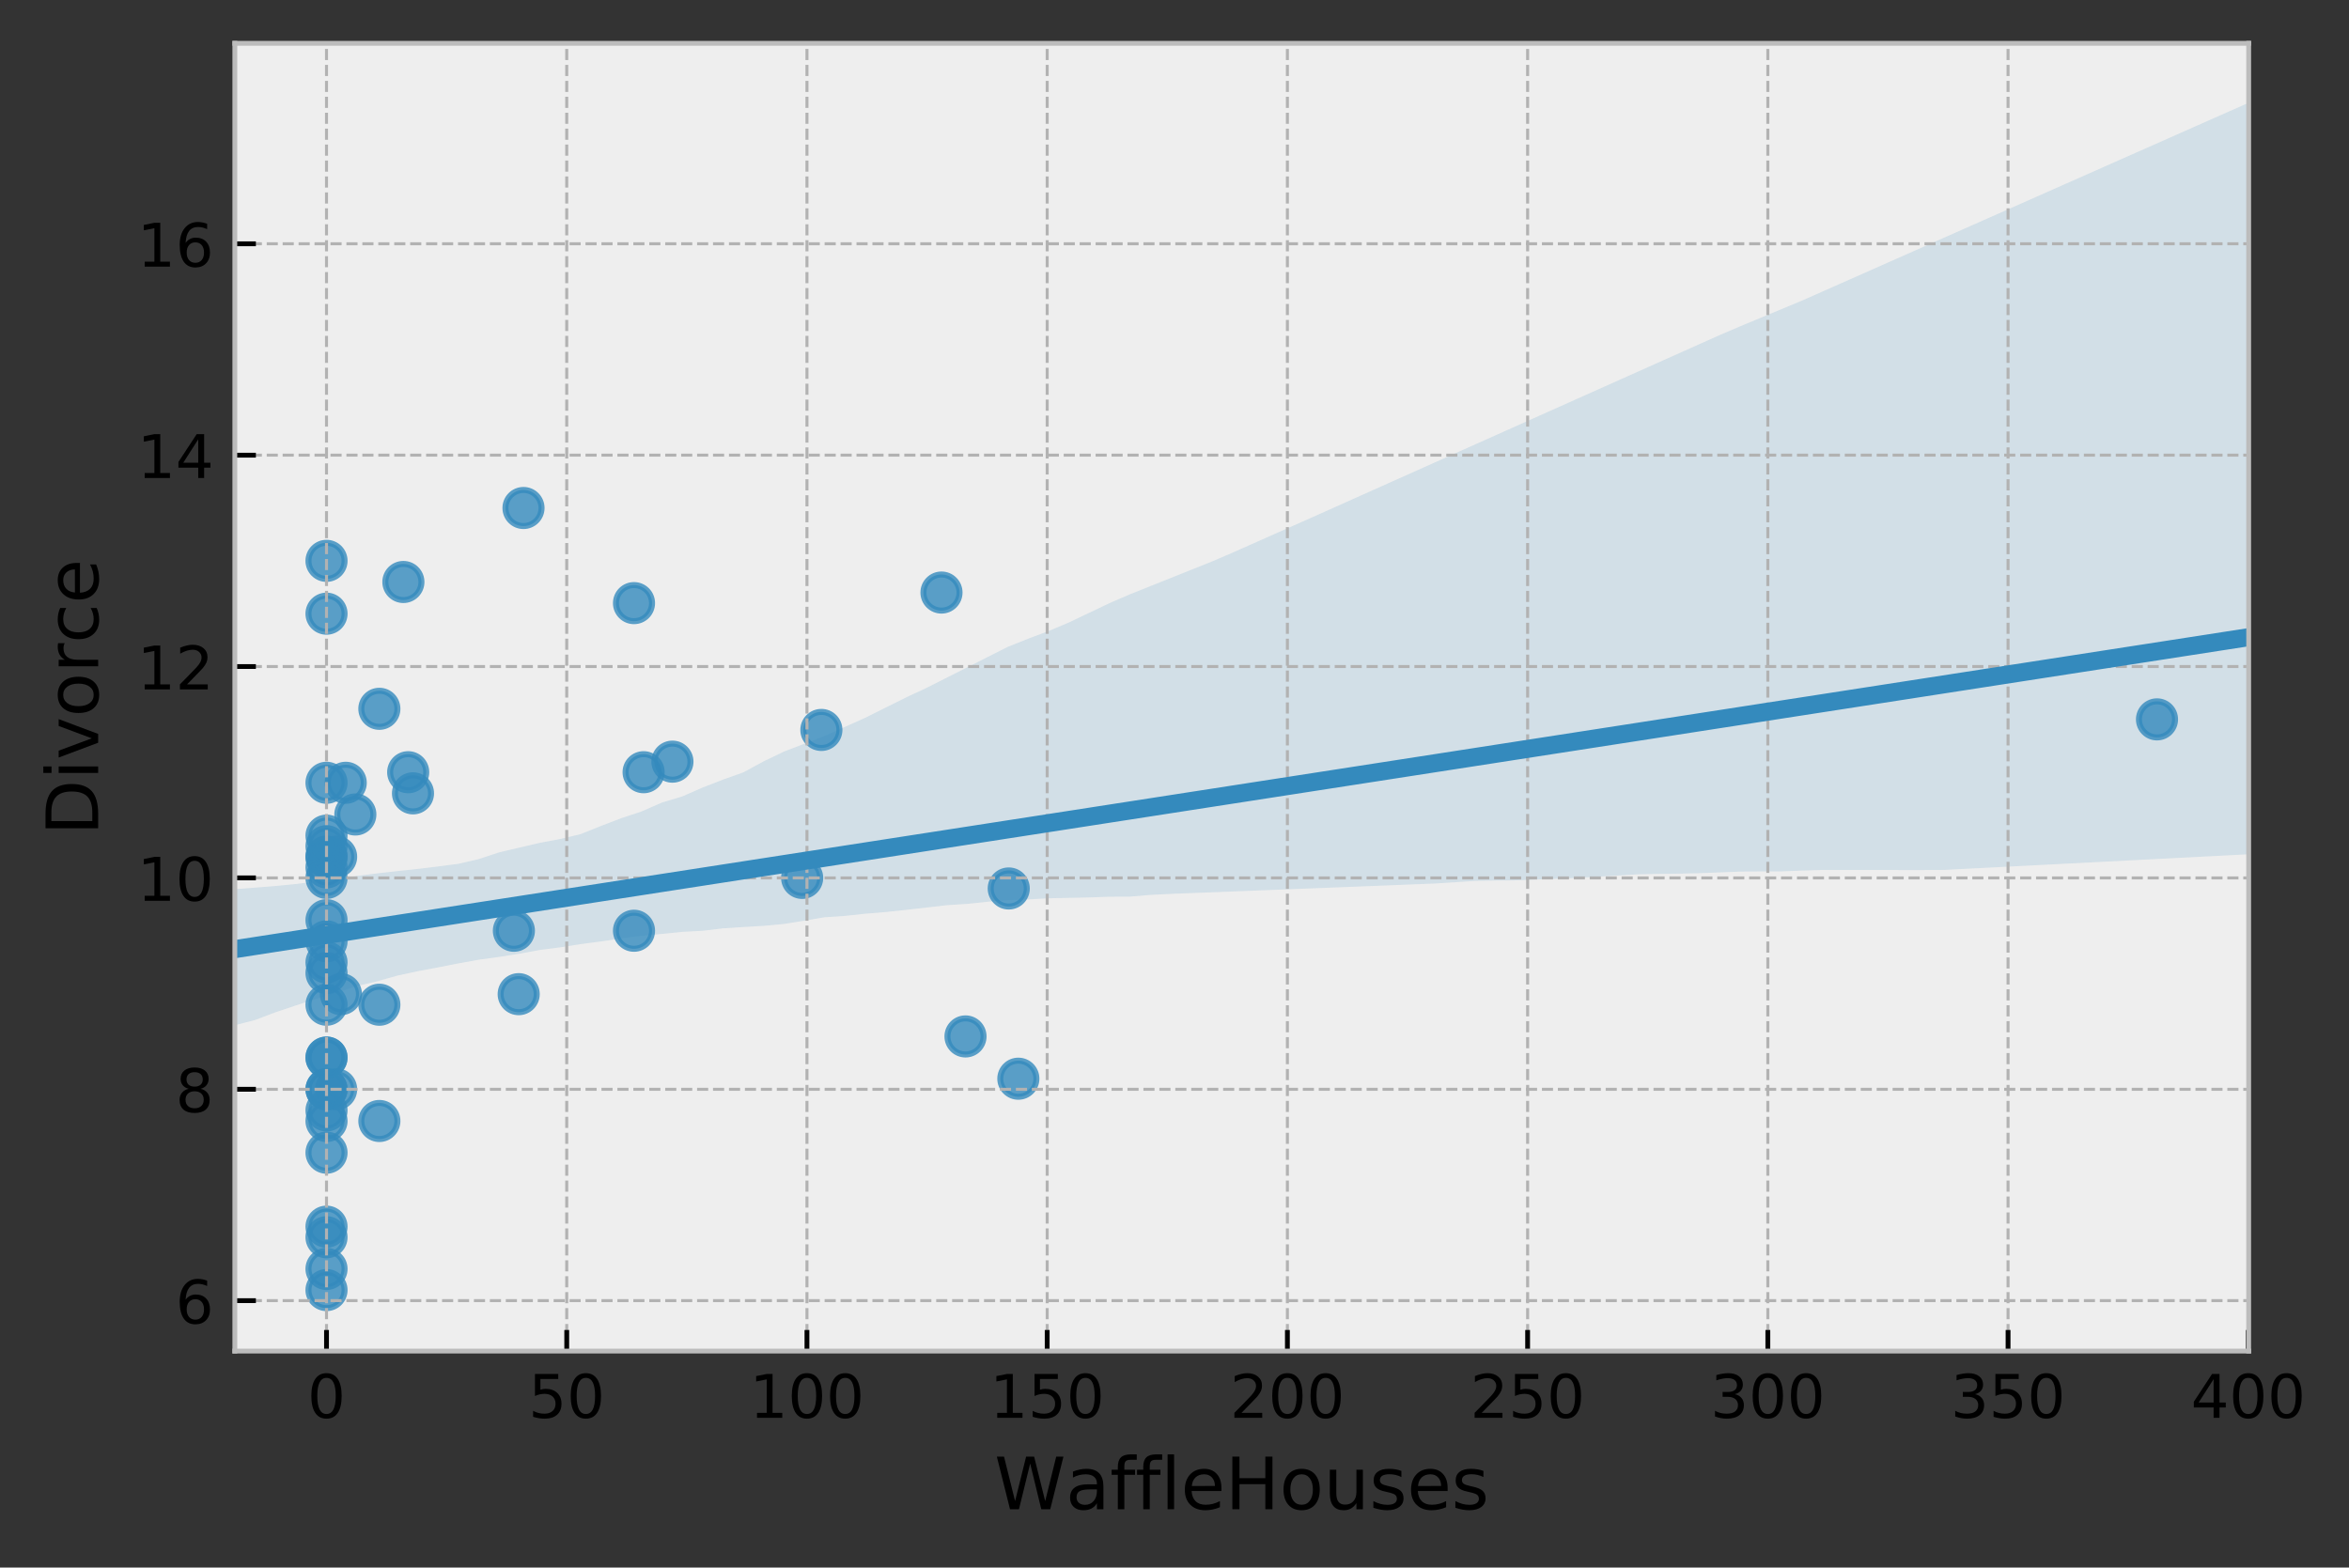 <?xml version="1.0" encoding="utf-8" standalone="no"?>
<!DOCTYPE svg PUBLIC "-//W3C//DTD SVG 1.1//EN"
  "http://www.w3.org/Graphics/SVG/1.1/DTD/svg11.dtd">
<!-- Created with matplotlib (https://matplotlib.org/) -->
<svg height="260.632pt" version="1.1" viewBox="0 0 390.515 260.632" width="390.515pt" xmlns="http://www.w3.org/2000/svg" xmlns:xlink="http://www.w3.org/1999/xlink">
 <rect x="0" y="0" width="390.515" height="260.632" fill="#333333" stroke="none"/>
 <defs>
  <style type="text/css">
*{stroke-linecap:butt;stroke-linejoin:round;}
  </style>
 </defs>
 <g id="figure_1">
  <g id="patch_1">
   <path d="M 0 260.632 
L 390.515 260.632 
L 390.515 0 
L 0 0 
z
" style="fill:none;"/>
  </g>
  <g id="axes_1">
   <g id="patch_2">
    <path d="M 39.039 224.64 
L 373.839 224.64 
L 373.839 7.2 
L 39.039 7.2 
z
" style="fill:#eeeeee;"/>
   </g>
   <g id="PathCollection_1">
    <defs>
     <path d="M 0 3 
C 0.796 3 1.559 2.684 2.121 2.121 
C 2.684 1.559 3 0.796 3 0 
C 3 -0.796 2.684 -1.559 2.121 -2.121 
C 1.559 -2.684 0.796 -3 0 -3 
C -0.796 -3 -1.559 -2.684 -2.121 -2.121 
C -2.684 -1.559 -3 -0.796 -3 0 
C -3 0.796 -2.684 1.559 -2.121 2.121 
C -1.559 2.684 -0.796 3 0 3 
z
" id="m4bb432831f" style="stroke:#348abd;stroke-opacity:0.8;"/>
    </defs>
    <g clip-path="url(#p35c180b94e)">
     <use style="fill:#348abd;fill-opacity:0.8;stroke:#348abd;stroke-opacity:0.8;" x="156.519" xlink:href="#m4bb432831f" y="98.523"/>
     <use style="fill:#348abd;fill-opacity:0.8;stroke:#348abd;stroke-opacity:0.8;" x="54.282" xlink:href="#m4bb432831f" y="102.037"/>
     <use style="fill:#348abd;fill-opacity:0.8;stroke:#348abd;stroke-opacity:0.8;" x="68.659" xlink:href="#m4bb432831f" y="131.91"/>
     <use style="fill:#348abd;fill-opacity:0.8;stroke:#348abd;stroke-opacity:0.8;" x="87.03" xlink:href="#m4bb432831f" y="84.465"/>
     <use style="fill:#348abd;fill-opacity:0.8;stroke:#348abd;stroke-opacity:0.8;" x="54.282" xlink:href="#m4bb432831f" y="181.111"/>
     <use style="fill:#348abd;fill-opacity:0.8;stroke:#348abd;stroke-opacity:0.8;" x="63.068" xlink:href="#m4bb432831f" y="117.852"/>
     <use style="fill:#348abd;fill-opacity:0.8;stroke:#348abd;stroke-opacity:0.8;" x="54.282" xlink:href="#m4bb432831f" y="203.955"/>
     <use style="fill:#348abd;fill-opacity:0.8;stroke:#348abd;stroke-opacity:0.8;" x="56.679" xlink:href="#m4bb432831f" y="165.296"/>
     <use style="fill:#348abd;fill-opacity:0.8;stroke:#348abd;stroke-opacity:0.8;" x="54.282" xlink:href="#m4bb432831f" y="210.984"/>
     <use style="fill:#348abd;fill-opacity:0.8;stroke:#348abd;stroke-opacity:0.8;" x="160.512" xlink:href="#m4bb432831f" y="172.325"/>
     <use style="fill:#348abd;fill-opacity:0.8;stroke:#348abd;stroke-opacity:0.8;" x="358.595" xlink:href="#m4bb432831f" y="119.609"/>
     <use style="fill:#348abd;fill-opacity:0.8;stroke:#348abd;stroke-opacity:0.8;" x="54.282" xlink:href="#m4bb432831f" y="175.84"/>
     <use style="fill:#348abd;fill-opacity:0.8;stroke:#348abd;stroke-opacity:0.8;" x="54.282" xlink:href="#m4bb432831f" y="186.383"/>
     <use style="fill:#348abd;fill-opacity:0.8;stroke:#348abd;stroke-opacity:0.8;" x="55.88" xlink:href="#m4bb432831f" y="181.111"/>
     <use style="fill:#348abd;fill-opacity:0.8;stroke:#348abd;stroke-opacity:0.8;" x="67.861" xlink:href="#m4bb432831f" y="128.395"/>
     <use style="fill:#348abd;fill-opacity:0.8;stroke:#348abd;stroke-opacity:0.8;" x="54.282" xlink:href="#m4bb432831f" y="142.453"/>
     <use style="fill:#348abd;fill-opacity:0.8;stroke:#348abd;stroke-opacity:0.8;" x="59.075" xlink:href="#m4bb432831f" y="135.424"/>
     <use style="fill:#348abd;fill-opacity:0.8;stroke:#348abd;stroke-opacity:0.8;" x="105.401" xlink:href="#m4bb432831f" y="100.28"/>
     <use style="fill:#348abd;fill-opacity:0.8;stroke:#348abd;stroke-opacity:0.8;" x="106.998" xlink:href="#m4bb432831f" y="128.395"/>
     <use style="fill:#348abd;fill-opacity:0.8;stroke:#348abd;stroke-opacity:0.8;" x="54.282" xlink:href="#m4bb432831f" y="93.251"/>
     <use style="fill:#348abd;fill-opacity:0.8;stroke:#348abd;stroke-opacity:0.8;" x="63.068" xlink:href="#m4bb432831f" y="167.054"/>
     <use style="fill:#348abd;fill-opacity:0.8;stroke:#348abd;stroke-opacity:0.8;" x="54.282" xlink:href="#m4bb432831f" y="184.626"/>
     <use style="fill:#348abd;fill-opacity:0.8;stroke:#348abd;stroke-opacity:0.8;" x="54.282" xlink:href="#m4bb432831f" y="160.025"/>
     <use style="fill:#348abd;fill-opacity:0.8;stroke:#348abd;stroke-opacity:0.8;" x="54.282" xlink:href="#m4bb432831f" y="191.654"/>
     <use style="fill:#348abd;fill-opacity:0.8;stroke:#348abd;stroke-opacity:0.8;" x="111.79" xlink:href="#m4bb432831f" y="126.638"/>
     <use style="fill:#348abd;fill-opacity:0.8;stroke:#348abd;stroke-opacity:0.8;" x="85.433" xlink:href="#m4bb432831f" y="154.753"/>
     <use style="fill:#348abd;fill-opacity:0.8;stroke:#348abd;stroke-opacity:0.8;" x="54.282" xlink:href="#m4bb432831f" y="161.782"/>
     <use style="fill:#348abd;fill-opacity:0.8;stroke:#348abd;stroke-opacity:0.8;" x="54.282" xlink:href="#m4bb432831f" y="167.054"/>
     <use style="fill:#348abd;fill-opacity:0.8;stroke:#348abd;stroke-opacity:0.8;" x="54.282" xlink:href="#m4bb432831f" y="144.21"/>
     <use style="fill:#348abd;fill-opacity:0.8;stroke:#348abd;stroke-opacity:0.8;" x="54.282" xlink:href="#m4bb432831f" y="214.498"/>
     <use style="fill:#348abd;fill-opacity:0.8;stroke:#348abd;stroke-opacity:0.8;" x="55.88" xlink:href="#m4bb432831f" y="142.453"/>
     <use style="fill:#348abd;fill-opacity:0.8;stroke:#348abd;stroke-opacity:0.8;" x="54.282" xlink:href="#m4bb432831f" y="205.712"/>
     <use style="fill:#348abd;fill-opacity:0.8;stroke:#348abd;stroke-opacity:0.8;" x="167.701" xlink:href="#m4bb432831f" y="147.724"/>
     <use style="fill:#348abd;fill-opacity:0.8;stroke:#348abd;stroke-opacity:0.8;" x="54.282" xlink:href="#m4bb432831f" y="181.111"/>
     <use style="fill:#348abd;fill-opacity:0.8;stroke:#348abd;stroke-opacity:0.8;" x="105.401" xlink:href="#m4bb432831f" y="154.753"/>
     <use style="fill:#348abd;fill-opacity:0.8;stroke:#348abd;stroke-opacity:0.8;" x="67.062" xlink:href="#m4bb432831f" y="96.766"/>
     <use style="fill:#348abd;fill-opacity:0.8;stroke:#348abd;stroke-opacity:0.8;" x="54.282" xlink:href="#m4bb432831f" y="138.938"/>
     <use style="fill:#348abd;fill-opacity:0.8;stroke:#348abd;stroke-opacity:0.8;" x="63.068" xlink:href="#m4bb432831f" y="186.383"/>
     <use style="fill:#348abd;fill-opacity:0.8;stroke:#348abd;stroke-opacity:0.8;" x="54.282" xlink:href="#m4bb432831f" y="156.51"/>
     <use style="fill:#348abd;fill-opacity:0.8;stroke:#348abd;stroke-opacity:0.8;" x="169.298" xlink:href="#m4bb432831f" y="179.354"/>
     <use style="fill:#348abd;fill-opacity:0.8;stroke:#348abd;stroke-opacity:0.8;" x="54.282" xlink:href="#m4bb432831f" y="130.152"/>
     <use style="fill:#348abd;fill-opacity:0.8;stroke:#348abd;stroke-opacity:0.8;" x="136.551" xlink:href="#m4bb432831f" y="121.366"/>
     <use style="fill:#348abd;fill-opacity:0.8;stroke:#348abd;stroke-opacity:0.8;" x="133.356" xlink:href="#m4bb432831f" y="145.967"/>
     <use style="fill:#348abd;fill-opacity:0.8;stroke:#348abd;stroke-opacity:0.8;" x="54.282" xlink:href="#m4bb432831f" y="142.453"/>
     <use style="fill:#348abd;fill-opacity:0.8;stroke:#348abd;stroke-opacity:0.8;" x="54.282" xlink:href="#m4bb432831f" y="152.996"/>
     <use style="fill:#348abd;fill-opacity:0.8;stroke:#348abd;stroke-opacity:0.8;" x="86.231" xlink:href="#m4bb432831f" y="165.296"/>
     <use style="fill:#348abd;fill-opacity:0.8;stroke:#348abd;stroke-opacity:0.8;" x="54.282" xlink:href="#m4bb432831f" y="145.967"/>
     <use style="fill:#348abd;fill-opacity:0.8;stroke:#348abd;stroke-opacity:0.8;" x="57.477" xlink:href="#m4bb432831f" y="130.152"/>
     <use style="fill:#348abd;fill-opacity:0.8;stroke:#348abd;stroke-opacity:0.8;" x="54.282" xlink:href="#m4bb432831f" y="175.84"/>
     <use style="fill:#348abd;fill-opacity:0.8;stroke:#348abd;stroke-opacity:0.8;" x="54.282" xlink:href="#m4bb432831f" y="140.696"/>
    </g>
   </g>
   <g id="PolyCollection_1">
    <path clip-path="url(#p35c180b94e)" d="M 39.039 147.852 
L 39.039 170.461 
L 42.421 169.584 
L 45.802 168.303 
L 49.184 167.168 
L 52.566 166.065 
L 55.948 165.055 
L 59.33 163.942 
L 62.711 163.152 
L 66.093 162.201 
L 69.475 161.471 
L 72.857 160.836 
L 76.239 160.174 
L 79.621 159.561 
L 83.002 159.097 
L 86.384 158.562 
L 89.766 157.944 
L 93.148 157.507 
L 96.53 156.972 
L 99.911 156.526 
L 103.293 156.022 
L 106.675 155.591 
L 110.057 155.278 
L 113.439 154.933 
L 116.821 154.757 
L 120.202 154.349 
L 123.584 154.133 
L 126.966 153.934 
L 130.348 153.619 
L 133.73 153.07 
L 137.111 152.504 
L 140.493 152.281 
L 143.875 151.918 
L 147.257 151.638 
L 150.639 151.279 
L 154.021 150.891 
L 157.402 150.501 
L 160.784 150.283 
L 164.166 149.932 
L 167.548 149.679 
L 170.93 149.543 
L 174.311 149.351 
L 177.693 149.285 
L 181.075 149.213 
L 184.457 149.091 
L 187.839 149.079 
L 191.221 148.792 
L 194.602 148.624 
L 197.984 148.491 
L 201.366 148.359 
L 204.748 148.227 
L 208.13 148.094 
L 211.511 147.962 
L 214.893 147.83 
L 218.275 147.698 
L 221.657 147.565 
L 225.039 147.433 
L 228.421 147.3 
L 231.802 147.165 
L 235.184 147.031 
L 238.566 146.896 
L 241.948 146.679 
L 245.33 146.459 
L 248.711 146.401 
L 252.093 146.368 
L 255.475 146.238 
L 258.857 146.104 
L 262.239 145.959 
L 265.621 145.762 
L 269.002 145.564 
L 272.384 145.366 
L 275.766 145.298 
L 279.148 145.26 
L 282.53 145.179 
L 285.911 145.049 
L 289.293 144.919 
L 292.675 144.886 
L 296.057 144.886 
L 299.439 144.754 
L 302.821 144.647 
L 306.202 144.65 
L 309.584 144.651 
L 312.966 144.651 
L 316.348 144.652 
L 319.73 144.653 
L 323.111 144.641 
L 326.493 144.468 
L 329.875 144.295 
L 333.257 144.122 
L 336.639 143.949 
L 340.021 143.775 
L 343.402 143.601 
L 346.784 143.427 
L 350.166 143.253 
L 353.548 143.079 
L 356.93 142.905 
L 360.311 142.732 
L 363.693 142.558 
L 367.075 142.384 
L 370.457 142.21 
L 373.839 142.036 
L 373.839 17.084 
L 373.839 17.084 
L 370.457 18.582 
L 367.075 20.08 
L 363.693 21.579 
L 360.311 23.077 
L 356.93 24.575 
L 353.548 26.073 
L 350.166 27.572 
L 346.784 29.07 
L 343.402 30.568 
L 340.021 32.067 
L 336.639 33.565 
L 333.257 35.063 
L 329.875 36.562 
L 326.493 38.06 
L 323.111 39.558 
L 319.73 41.056 
L 316.348 42.555 
L 312.966 44.053 
L 309.584 45.551 
L 306.202 47.05 
L 302.821 48.548 
L 299.439 50.043 
L 296.057 51.449 
L 292.675 52.854 
L 289.293 54.26 
L 285.911 55.706 
L 282.53 57.219 
L 279.148 58.731 
L 275.766 60.243 
L 272.384 61.756 
L 269.002 63.268 
L 265.621 64.78 
L 262.239 66.292 
L 258.857 67.805 
L 255.475 69.317 
L 252.093 70.829 
L 248.711 72.342 
L 245.33 73.854 
L 241.948 75.366 
L 238.566 76.879 
L 235.184 78.391 
L 231.802 79.903 
L 228.421 81.415 
L 225.039 82.928 
L 221.657 84.445 
L 218.275 85.958 
L 214.893 87.459 
L 211.511 88.96 
L 208.13 90.461 
L 204.748 91.962 
L 201.366 93.413 
L 197.984 94.764 
L 194.602 96.116 
L 191.221 97.467 
L 187.839 98.819 
L 184.457 100.282 
L 181.075 101.892 
L 177.693 103.501 
L 174.311 104.931 
L 170.93 106.195 
L 167.548 107.552 
L 164.166 109.256 
L 160.784 110.965 
L 157.402 112.675 
L 154.021 114.384 
L 150.639 115.961 
L 147.257 117.638 
L 143.875 119.332 
L 140.493 120.847 
L 137.111 122.361 
L 133.73 123.661 
L 130.348 124.958 
L 126.966 126.583 
L 123.584 128.421 
L 120.202 129.626 
L 116.821 130.938 
L 113.439 132.418 
L 110.057 133.433 
L 106.675 134.917 
L 103.293 136.039 
L 99.911 137.331 
L 96.53 138.69 
L 93.148 139.498 
L 89.766 140.133 
L 86.384 140.919 
L 83.002 141.714 
L 79.621 142.837 
L 76.239 143.618 
L 72.857 144.066 
L 69.475 144.476 
L 66.093 144.834 
L 62.711 145.214 
L 59.33 145.648 
L 55.948 146.148 
L 52.566 146.569 
L 49.184 146.988 
L 45.802 147.316 
L 42.421 147.585 
L 39.039 147.852 
z
" style="fill:#348abd;fill-opacity:0.15;"/>
   </g>
   <g id="matplotlib.axis_1">
    <g id="xtick_1">
     <g id="line2d_1">
      <path clip-path="url(#p35c180b94e)" d="M 54.282 224.64 
L 54.282 7.2 
" style="fill:none;stroke:#b2b2b2;stroke-dasharray:1.85,0.8;stroke-dashoffset:0;stroke-width:0.5;"/>
     </g>
     <g id="line2d_2">
      <defs>
       <path d="M 0 0 
L 0 -3.5 
" id="m0d3fde1b3a" style="stroke:#000000;stroke-width:0.8;"/>
      </defs>
      <g>
       <use style="stroke:#000000;stroke-width:0.8;" x="54.282" xlink:href="#m0d3fde1b3a" y="224.64"/>
      </g>
     </g>
     <g id="text_1">
      <!-- 0 -->
      <defs>
       <path d="M 31.781 66.406 
Q 24.172 66.406 20.328 58.906 
Q 16.5 51.422 16.5 36.375 
Q 16.5 21.391 20.328 13.891 
Q 24.172 6.391 31.781 6.391 
Q 39.453 6.391 43.281 13.891 
Q 47.125 21.391 47.125 36.375 
Q 47.125 51.422 43.281 58.906 
Q 39.453 66.406 31.781 66.406 
z
M 31.781 74.219 
Q 44.047 74.219 50.516 64.516 
Q 56.984 54.828 56.984 36.375 
Q 56.984 17.969 50.516 8.266 
Q 44.047 -1.422 31.781 -1.422 
Q 19.531 -1.422 13.062 8.266 
Q 6.594 17.969 6.594 36.375 
Q 6.594 54.828 13.062 64.516 
Q 19.531 74.219 31.781 74.219 
z
" id="DejaVuSans-48"/>
      </defs>
      <g transform="translate(51.101 235.738)scale(0.1 -0.1)">
       <use xlink:href="#DejaVuSans-48"/>
      </g>
     </g>
    </g>
    <g id="xtick_2">
     <g id="line2d_3">
      <path clip-path="url(#p35c180b94e)" d="M 94.218 224.64 
L 94.218 7.2 
" style="fill:none;stroke:#b2b2b2;stroke-dasharray:1.85,0.8;stroke-dashoffset:0;stroke-width:0.5;"/>
     </g>
     <g id="line2d_4">
      <g>
       <use style="stroke:#000000;stroke-width:0.8;" x="94.218" xlink:href="#m0d3fde1b3a" y="224.64"/>
      </g>
     </g>
     <g id="text_2">
      <!-- 50 -->
      <defs>
       <path d="M 10.797 72.906 
L 49.516 72.906 
L 49.516 64.594 
L 19.828 64.594 
L 19.828 46.734 
Q 21.969 47.469 24.109 47.828 
Q 26.266 48.188 28.422 48.188 
Q 40.625 48.188 47.75 41.5 
Q 54.891 34.812 54.891 23.391 
Q 54.891 11.625 47.562 5.094 
Q 40.234 -1.422 26.906 -1.422 
Q 22.312 -1.422 17.547 -0.641 
Q 12.797 0.141 7.719 1.703 
L 7.719 11.625 
Q 12.109 9.234 16.797 8.062 
Q 21.484 6.891 26.703 6.891 
Q 35.156 6.891 40.078 11.328 
Q 45.016 15.766 45.016 23.391 
Q 45.016 31 40.078 35.438 
Q 35.156 39.891 26.703 39.891 
Q 22.75 39.891 18.812 39.016 
Q 14.891 38.141 10.797 36.281 
z
" id="DejaVuSans-53"/>
      </defs>
      <g transform="translate(87.856 235.738)scale(0.1 -0.1)">
       <use xlink:href="#DejaVuSans-53"/>
       <use x="63.623" xlink:href="#DejaVuSans-48"/>
      </g>
     </g>
    </g>
    <g id="xtick_3">
     <g id="line2d_5">
      <path clip-path="url(#p35c180b94e)" d="M 134.154 224.64 
L 134.154 7.2 
" style="fill:none;stroke:#b2b2b2;stroke-dasharray:1.85,0.8;stroke-dashoffset:0;stroke-width:0.5;"/>
     </g>
     <g id="line2d_6">
      <g>
       <use style="stroke:#000000;stroke-width:0.8;" x="134.154" xlink:href="#m0d3fde1b3a" y="224.64"/>
      </g>
     </g>
     <g id="text_3">
      <!-- 100 -->
      <defs>
       <path d="M 12.406 8.297 
L 28.516 8.297 
L 28.516 63.922 
L 10.984 60.406 
L 10.984 69.391 
L 28.422 72.906 
L 38.281 72.906 
L 38.281 8.297 
L 54.391 8.297 
L 54.391 0 
L 12.406 0 
z
" id="DejaVuSans-49"/>
      </defs>
      <g transform="translate(124.611 235.738)scale(0.1 -0.1)">
       <use xlink:href="#DejaVuSans-49"/>
       <use x="63.623" xlink:href="#DejaVuSans-48"/>
       <use x="127.246" xlink:href="#DejaVuSans-48"/>
      </g>
     </g>
    </g>
    <g id="xtick_4">
     <g id="line2d_7">
      <path clip-path="url(#p35c180b94e)" d="M 174.091 224.64 
L 174.091 7.2 
" style="fill:none;stroke:#b2b2b2;stroke-dasharray:1.85,0.8;stroke-dashoffset:0;stroke-width:0.5;"/>
     </g>
     <g id="line2d_8">
      <g>
       <use style="stroke:#000000;stroke-width:0.8;" x="174.091" xlink:href="#m0d3fde1b3a" y="224.64"/>
      </g>
     </g>
     <g id="text_4">
      <!-- 150 -->
      <g transform="translate(164.547 235.738)scale(0.1 -0.1)">
       <use xlink:href="#DejaVuSans-49"/>
       <use x="63.623" xlink:href="#DejaVuSans-53"/>
       <use x="127.246" xlink:href="#DejaVuSans-48"/>
      </g>
     </g>
    </g>
    <g id="xtick_5">
     <g id="line2d_9">
      <path clip-path="url(#p35c180b94e)" d="M 214.027 224.64 
L 214.027 7.2 
" style="fill:none;stroke:#b2b2b2;stroke-dasharray:1.85,0.8;stroke-dashoffset:0;stroke-width:0.5;"/>
     </g>
     <g id="line2d_10">
      <g>
       <use style="stroke:#000000;stroke-width:0.8;" x="214.027" xlink:href="#m0d3fde1b3a" y="224.64"/>
      </g>
     </g>
     <g id="text_5">
      <!-- 200 -->
      <defs>
       <path d="M 19.188 8.297 
L 53.609 8.297 
L 53.609 0 
L 7.328 0 
L 7.328 8.297 
Q 12.938 14.109 22.625 23.891 
Q 32.328 33.688 34.812 36.531 
Q 39.547 41.844 41.422 45.531 
Q 43.312 49.219 43.312 52.781 
Q 43.312 58.594 39.234 62.25 
Q 35.156 65.922 28.609 65.922 
Q 23.969 65.922 18.812 64.312 
Q 13.672 62.703 7.812 59.422 
L 7.812 69.391 
Q 13.766 71.781 18.938 73 
Q 24.125 74.219 28.422 74.219 
Q 39.75 74.219 46.484 68.547 
Q 53.219 62.891 53.219 53.422 
Q 53.219 48.922 51.531 44.891 
Q 49.859 40.875 45.406 35.406 
Q 44.188 33.984 37.641 27.219 
Q 31.109 20.453 19.188 8.297 
z
" id="DejaVuSans-50"/>
      </defs>
      <g transform="translate(204.483 235.738)scale(0.1 -0.1)">
       <use xlink:href="#DejaVuSans-50"/>
       <use x="63.623" xlink:href="#DejaVuSans-48"/>
       <use x="127.246" xlink:href="#DejaVuSans-48"/>
      </g>
     </g>
    </g>
    <g id="xtick_6">
     <g id="line2d_11">
      <path clip-path="url(#p35c180b94e)" d="M 253.963 224.64 
L 253.963 7.2 
" style="fill:none;stroke:#b2b2b2;stroke-dasharray:1.85,0.8;stroke-dashoffset:0;stroke-width:0.5;"/>
     </g>
     <g id="line2d_12">
      <g>
       <use style="stroke:#000000;stroke-width:0.8;" x="253.963" xlink:href="#m0d3fde1b3a" y="224.64"/>
      </g>
     </g>
     <g id="text_6">
      <!-- 250 -->
      <g transform="translate(244.419 235.738)scale(0.1 -0.1)">
       <use xlink:href="#DejaVuSans-50"/>
       <use x="63.623" xlink:href="#DejaVuSans-53"/>
       <use x="127.246" xlink:href="#DejaVuSans-48"/>
      </g>
     </g>
    </g>
    <g id="xtick_7">
     <g id="line2d_13">
      <path clip-path="url(#p35c180b94e)" d="M 293.899 224.64 
L 293.899 7.2 
" style="fill:none;stroke:#b2b2b2;stroke-dasharray:1.85,0.8;stroke-dashoffset:0;stroke-width:0.5;"/>
     </g>
     <g id="line2d_14">
      <g>
       <use style="stroke:#000000;stroke-width:0.8;" x="293.899" xlink:href="#m0d3fde1b3a" y="224.64"/>
      </g>
     </g>
     <g id="text_7">
      <!-- 300 -->
      <defs>
       <path d="M 40.578 39.312 
Q 47.656 37.797 51.625 33 
Q 55.609 28.219 55.609 21.188 
Q 55.609 10.406 48.188 4.484 
Q 40.766 -1.422 27.094 -1.422 
Q 22.516 -1.422 17.656 -0.516 
Q 12.797 0.391 7.625 2.203 
L 7.625 11.719 
Q 11.719 9.328 16.594 8.109 
Q 21.484 6.891 26.812 6.891 
Q 36.078 6.891 40.938 10.547 
Q 45.797 14.203 45.797 21.188 
Q 45.797 27.641 41.281 31.266 
Q 36.766 34.906 28.719 34.906 
L 20.219 34.906 
L 20.219 43.016 
L 29.109 43.016 
Q 36.375 43.016 40.234 45.922 
Q 44.094 48.828 44.094 54.297 
Q 44.094 59.906 40.109 62.906 
Q 36.141 65.922 28.719 65.922 
Q 24.656 65.922 20.016 65.031 
Q 15.375 64.156 9.812 62.312 
L 9.812 71.094 
Q 15.438 72.656 20.344 73.438 
Q 25.25 74.219 29.594 74.219 
Q 40.828 74.219 47.359 69.109 
Q 53.906 64.016 53.906 55.328 
Q 53.906 49.266 50.438 45.094 
Q 46.969 40.922 40.578 39.312 
z
" id="DejaVuSans-51"/>
      </defs>
      <g transform="translate(284.355 235.738)scale(0.1 -0.1)">
       <use xlink:href="#DejaVuSans-51"/>
       <use x="63.623" xlink:href="#DejaVuSans-48"/>
       <use x="127.246" xlink:href="#DejaVuSans-48"/>
      </g>
     </g>
    </g>
    <g id="xtick_8">
     <g id="line2d_15">
      <path clip-path="url(#p35c180b94e)" d="M 333.835 224.64 
L 333.835 7.2 
" style="fill:none;stroke:#b2b2b2;stroke-dasharray:1.85,0.8;stroke-dashoffset:0;stroke-width:0.5;"/>
     </g>
     <g id="line2d_16">
      <g>
       <use style="stroke:#000000;stroke-width:0.8;" x="333.835" xlink:href="#m0d3fde1b3a" y="224.64"/>
      </g>
     </g>
     <g id="text_8">
      <!-- 350 -->
      <g transform="translate(324.291 235.738)scale(0.1 -0.1)">
       <use xlink:href="#DejaVuSans-51"/>
       <use x="63.623" xlink:href="#DejaVuSans-53"/>
       <use x="127.246" xlink:href="#DejaVuSans-48"/>
      </g>
     </g>
    </g>
    <g id="xtick_9">
     <g id="line2d_17">
      <path clip-path="url(#p35c180b94e)" d="M 373.771 224.64 
L 373.771 7.2 
" style="fill:none;stroke:#b2b2b2;stroke-dasharray:1.85,0.8;stroke-dashoffset:0;stroke-width:0.5;"/>
     </g>
     <g id="line2d_18">
      <g>
       <use style="stroke:#000000;stroke-width:0.8;" x="373.771" xlink:href="#m0d3fde1b3a" y="224.64"/>
      </g>
     </g>
     <g id="text_9">
      <!-- 400 -->
      <defs>
       <path d="M 37.797 64.312 
L 12.891 25.391 
L 37.797 25.391 
z
M 35.203 72.906 
L 47.609 72.906 
L 47.609 25.391 
L 58.016 25.391 
L 58.016 17.188 
L 47.609 17.188 
L 47.609 0 
L 37.797 0 
L 37.797 17.188 
L 4.891 17.188 
L 4.891 26.703 
z
" id="DejaVuSans-52"/>
      </defs>
      <g transform="translate(364.227 235.738)scale(0.1 -0.1)">
       <use xlink:href="#DejaVuSans-52"/>
       <use x="63.623" xlink:href="#DejaVuSans-48"/>
       <use x="127.246" xlink:href="#DejaVuSans-48"/>
      </g>
     </g>
    </g>
    <g id="text_10">
     <!-- WaffleHouses -->
     <defs>
      <path d="M 3.328 72.906 
L 13.281 72.906 
L 28.609 11.281 
L 43.891 72.906 
L 54.984 72.906 
L 70.312 11.281 
L 85.594 72.906 
L 95.609 72.906 
L 77.297 0 
L 64.891 0 
L 49.516 63.281 
L 33.984 0 
L 21.578 0 
z
" id="DejaVuSans-87"/>
      <path d="M 34.281 27.484 
Q 23.391 27.484 19.188 25 
Q 14.984 22.516 14.984 16.5 
Q 14.984 11.719 18.141 8.906 
Q 21.297 6.109 26.703 6.109 
Q 34.188 6.109 38.703 11.406 
Q 43.219 16.703 43.219 25.484 
L 43.219 27.484 
z
M 52.203 31.203 
L 52.203 0 
L 43.219 0 
L 43.219 8.297 
Q 40.141 3.328 35.547 0.953 
Q 30.953 -1.422 24.312 -1.422 
Q 15.922 -1.422 10.953 3.297 
Q 6 8.016 6 15.922 
Q 6 25.141 12.172 29.828 
Q 18.359 34.516 30.609 34.516 
L 43.219 34.516 
L 43.219 35.406 
Q 43.219 41.609 39.141 45 
Q 35.062 48.391 27.688 48.391 
Q 23 48.391 18.547 47.266 
Q 14.109 46.141 10.016 43.891 
L 10.016 52.203 
Q 14.938 54.109 19.578 55.047 
Q 24.219 56 28.609 56 
Q 40.484 56 46.344 49.844 
Q 52.203 43.703 52.203 31.203 
z
" id="DejaVuSans-97"/>
      <path d="M 37.109 75.984 
L 37.109 68.5 
L 28.516 68.5 
Q 23.688 68.5 21.797 66.547 
Q 19.922 64.594 19.922 59.516 
L 19.922 54.688 
L 34.719 54.688 
L 34.719 47.703 
L 19.922 47.703 
L 19.922 0 
L 10.891 0 
L 10.891 47.703 
L 2.297 47.703 
L 2.297 54.688 
L 10.891 54.688 
L 10.891 58.5 
Q 10.891 67.625 15.141 71.797 
Q 19.391 75.984 28.609 75.984 
z
" id="DejaVuSans-102"/>
      <path d="M 9.422 75.984 
L 18.406 75.984 
L 18.406 0 
L 9.422 0 
z
" id="DejaVuSans-108"/>
      <path d="M 56.203 29.594 
L 56.203 25.203 
L 14.891 25.203 
Q 15.484 15.922 20.484 11.062 
Q 25.484 6.203 34.422 6.203 
Q 39.594 6.203 44.453 7.469 
Q 49.312 8.734 54.109 11.281 
L 54.109 2.781 
Q 49.266 0.734 44.188 -0.344 
Q 39.109 -1.422 33.891 -1.422 
Q 20.797 -1.422 13.156 6.188 
Q 5.516 13.812 5.516 26.812 
Q 5.516 40.234 12.766 48.109 
Q 20.016 56 32.328 56 
Q 43.359 56 49.781 48.891 
Q 56.203 41.797 56.203 29.594 
z
M 47.219 32.234 
Q 47.125 39.594 43.094 43.984 
Q 39.062 48.391 32.422 48.391 
Q 24.906 48.391 20.391 44.141 
Q 15.875 39.891 15.188 32.172 
z
" id="DejaVuSans-101"/>
      <path d="M 9.812 72.906 
L 19.672 72.906 
L 19.672 43.016 
L 55.516 43.016 
L 55.516 72.906 
L 65.375 72.906 
L 65.375 0 
L 55.516 0 
L 55.516 34.719 
L 19.672 34.719 
L 19.672 0 
L 9.812 0 
z
" id="DejaVuSans-72"/>
      <path d="M 30.609 48.391 
Q 23.391 48.391 19.188 42.75 
Q 14.984 37.109 14.984 27.297 
Q 14.984 17.484 19.156 11.844 
Q 23.344 6.203 30.609 6.203 
Q 37.797 6.203 41.984 11.859 
Q 46.188 17.531 46.188 27.297 
Q 46.188 37.016 41.984 42.703 
Q 37.797 48.391 30.609 48.391 
z
M 30.609 56 
Q 42.328 56 49.016 48.375 
Q 55.719 40.766 55.719 27.297 
Q 55.719 13.875 49.016 6.219 
Q 42.328 -1.422 30.609 -1.422 
Q 18.844 -1.422 12.172 6.219 
Q 5.516 13.875 5.516 27.297 
Q 5.516 40.766 12.172 48.375 
Q 18.844 56 30.609 56 
z
" id="DejaVuSans-111"/>
      <path d="M 8.5 21.578 
L 8.5 54.688 
L 17.484 54.688 
L 17.484 21.922 
Q 17.484 14.156 20.5 10.266 
Q 23.531 6.391 29.594 6.391 
Q 36.859 6.391 41.078 11.031 
Q 45.312 15.672 45.312 23.688 
L 45.312 54.688 
L 54.297 54.688 
L 54.297 0 
L 45.312 0 
L 45.312 8.406 
Q 42.047 3.422 37.719 1 
Q 33.406 -1.422 27.688 -1.422 
Q 18.266 -1.422 13.375 4.438 
Q 8.5 10.297 8.5 21.578 
z
M 31.109 56 
z
" id="DejaVuSans-117"/>
      <path d="M 44.281 53.078 
L 44.281 44.578 
Q 40.484 46.531 36.375 47.5 
Q 32.281 48.484 27.875 48.484 
Q 21.188 48.484 17.844 46.438 
Q 14.5 44.391 14.5 40.281 
Q 14.5 37.156 16.891 35.375 
Q 19.281 33.594 26.516 31.984 
L 29.594 31.297 
Q 39.156 29.25 43.188 25.516 
Q 47.219 21.781 47.219 15.094 
Q 47.219 7.469 41.188 3.016 
Q 35.156 -1.422 24.609 -1.422 
Q 20.219 -1.422 15.453 -0.562 
Q 10.688 0.297 5.422 2 
L 5.422 11.281 
Q 10.406 8.688 15.234 7.391 
Q 20.062 6.109 24.812 6.109 
Q 31.156 6.109 34.562 8.281 
Q 37.984 10.453 37.984 14.406 
Q 37.984 18.062 35.516 20.016 
Q 33.062 21.969 24.703 23.781 
L 21.578 24.516 
Q 13.234 26.266 9.516 29.906 
Q 5.812 33.547 5.812 39.891 
Q 5.812 47.609 11.281 51.797 
Q 16.75 56 26.812 56 
Q 31.781 56 36.172 55.266 
Q 40.578 54.547 44.281 53.078 
z
" id="DejaVuSans-115"/>
     </defs>
     <g transform="translate(165.323 250.936)scale(0.12 -0.12)">
      <use xlink:href="#DejaVuSans-87"/>
      <use x="98.783" xlink:href="#DejaVuSans-97"/>
      <use x="160.062" xlink:href="#DejaVuSans-102"/>
      <use x="195.268" xlink:href="#DejaVuSans-102"/>
      <use x="230.473" xlink:href="#DejaVuSans-108"/>
      <use x="258.256" xlink:href="#DejaVuSans-101"/>
      <use x="319.779" xlink:href="#DejaVuSans-72"/>
      <use x="394.975" xlink:href="#DejaVuSans-111"/>
      <use x="456.156" xlink:href="#DejaVuSans-117"/>
      <use x="519.535" xlink:href="#DejaVuSans-115"/>
      <use x="571.635" xlink:href="#DejaVuSans-101"/>
      <use x="633.158" xlink:href="#DejaVuSans-115"/>
     </g>
    </g>
   </g>
   <g id="matplotlib.axis_2">
    <g id="ytick_1">
     <g id="line2d_19">
      <path clip-path="url(#p35c180b94e)" d="M 39.039 216.255 
L 373.839 216.255 
" style="fill:none;stroke:#b2b2b2;stroke-dasharray:1.85,0.8;stroke-dashoffset:0;stroke-width:0.5;"/>
     </g>
     <g id="line2d_20">
      <defs>
       <path d="M 0 0 
L 3.5 0 
" id="mea5fa52bbd" style="stroke:#000000;stroke-width:0.8;"/>
      </defs>
      <g>
       <use style="stroke:#000000;stroke-width:0.8;" x="39.039" xlink:href="#mea5fa52bbd" y="216.255"/>
      </g>
     </g>
     <g id="text_11">
      <!-- 6 -->
      <defs>
       <path d="M 33.016 40.375 
Q 26.375 40.375 22.484 35.828 
Q 18.609 31.297 18.609 23.391 
Q 18.609 15.531 22.484 10.953 
Q 26.375 6.391 33.016 6.391 
Q 39.656 6.391 43.531 10.953 
Q 47.406 15.531 47.406 23.391 
Q 47.406 31.297 43.531 35.828 
Q 39.656 40.375 33.016 40.375 
z
M 52.594 71.297 
L 52.594 62.312 
Q 48.875 64.062 45.094 64.984 
Q 41.312 65.922 37.594 65.922 
Q 27.828 65.922 22.672 59.328 
Q 17.531 52.734 16.797 39.406 
Q 19.672 43.656 24.016 45.922 
Q 28.375 48.188 33.594 48.188 
Q 44.578 48.188 50.953 41.516 
Q 57.328 34.859 57.328 23.391 
Q 57.328 12.156 50.688 5.359 
Q 44.047 -1.422 33.016 -1.422 
Q 20.359 -1.422 13.672 8.266 
Q 6.984 17.969 6.984 36.375 
Q 6.984 53.656 15.188 63.938 
Q 23.391 74.219 37.203 74.219 
Q 40.922 74.219 44.703 73.484 
Q 48.484 72.75 52.594 71.297 
z
" id="DejaVuSans-54"/>
      </defs>
      <g transform="translate(29.176 220.054)scale(0.1 -0.1)">
       <use xlink:href="#DejaVuSans-54"/>
      </g>
     </g>
    </g>
    <g id="ytick_2">
     <g id="line2d_21">
      <path clip-path="url(#p35c180b94e)" d="M 39.039 181.111 
L 373.839 181.111 
" style="fill:none;stroke:#b2b2b2;stroke-dasharray:1.85,0.8;stroke-dashoffset:0;stroke-width:0.5;"/>
     </g>
     <g id="line2d_22">
      <g>
       <use style="stroke:#000000;stroke-width:0.8;" x="39.039" xlink:href="#mea5fa52bbd" y="181.111"/>
      </g>
     </g>
     <g id="text_12">
      <!-- 8 -->
      <defs>
       <path d="M 31.781 34.625 
Q 24.75 34.625 20.719 30.859 
Q 16.703 27.094 16.703 20.516 
Q 16.703 13.922 20.719 10.156 
Q 24.75 6.391 31.781 6.391 
Q 38.812 6.391 42.859 10.172 
Q 46.922 13.969 46.922 20.516 
Q 46.922 27.094 42.891 30.859 
Q 38.875 34.625 31.781 34.625 
z
M 21.922 38.812 
Q 15.578 40.375 12.031 44.719 
Q 8.5 49.078 8.5 55.328 
Q 8.5 64.062 14.719 69.141 
Q 20.953 74.219 31.781 74.219 
Q 42.672 74.219 48.875 69.141 
Q 55.078 64.062 55.078 55.328 
Q 55.078 49.078 51.531 44.719 
Q 48 40.375 41.703 38.812 
Q 48.828 37.156 52.797 32.312 
Q 56.781 27.484 56.781 20.516 
Q 56.781 9.906 50.312 4.234 
Q 43.844 -1.422 31.781 -1.422 
Q 19.734 -1.422 13.25 4.234 
Q 6.781 9.906 6.781 20.516 
Q 6.781 27.484 10.781 32.312 
Q 14.797 37.156 21.922 38.812 
z
M 18.312 54.391 
Q 18.312 48.734 21.844 45.562 
Q 25.391 42.391 31.781 42.391 
Q 38.141 42.391 41.719 45.562 
Q 45.312 48.734 45.312 54.391 
Q 45.312 60.062 41.719 63.234 
Q 38.141 66.406 31.781 66.406 
Q 25.391 66.406 21.844 63.234 
Q 18.312 60.062 18.312 54.391 
z
" id="DejaVuSans-56"/>
      </defs>
      <g transform="translate(29.176 184.91)scale(0.1 -0.1)">
       <use xlink:href="#DejaVuSans-56"/>
      </g>
     </g>
    </g>
    <g id="ytick_3">
     <g id="line2d_23">
      <path clip-path="url(#p35c180b94e)" d="M 39.039 145.967 
L 373.839 145.967 
" style="fill:none;stroke:#b2b2b2;stroke-dasharray:1.85,0.8;stroke-dashoffset:0;stroke-width:0.5;"/>
     </g>
     <g id="line2d_24">
      <g>
       <use style="stroke:#000000;stroke-width:0.8;" x="39.039" xlink:href="#mea5fa52bbd" y="145.967"/>
      </g>
     </g>
     <g id="text_13">
      <!-- 10 -->
      <g transform="translate(22.814 149.766)scale(0.1 -0.1)">
       <use xlink:href="#DejaVuSans-49"/>
       <use x="63.623" xlink:href="#DejaVuSans-48"/>
      </g>
     </g>
    </g>
    <g id="ytick_4">
     <g id="line2d_25">
      <path clip-path="url(#p35c180b94e)" d="M 39.039 110.823 
L 373.839 110.823 
" style="fill:none;stroke:#b2b2b2;stroke-dasharray:1.85,0.8;stroke-dashoffset:0;stroke-width:0.5;"/>
     </g>
     <g id="line2d_26">
      <g>
       <use style="stroke:#000000;stroke-width:0.8;" x="39.039" xlink:href="#mea5fa52bbd" y="110.823"/>
      </g>
     </g>
     <g id="text_14">
      <!-- 12 -->
      <g transform="translate(22.814 114.622)scale(0.1 -0.1)">
       <use xlink:href="#DejaVuSans-49"/>
       <use x="63.623" xlink:href="#DejaVuSans-50"/>
      </g>
     </g>
    </g>
    <g id="ytick_5">
     <g id="line2d_27">
      <path clip-path="url(#p35c180b94e)" d="M 39.039 75.679 
L 373.839 75.679 
" style="fill:none;stroke:#b2b2b2;stroke-dasharray:1.85,0.8;stroke-dashoffset:0;stroke-width:0.5;"/>
     </g>
     <g id="line2d_28">
      <g>
       <use style="stroke:#000000;stroke-width:0.8;" x="39.039" xlink:href="#mea5fa52bbd" y="75.679"/>
      </g>
     </g>
     <g id="text_15">
      <!-- 14 -->
      <g transform="translate(22.814 79.478)scale(0.1 -0.1)">
       <use xlink:href="#DejaVuSans-49"/>
       <use x="63.623" xlink:href="#DejaVuSans-52"/>
      </g>
     </g>
    </g>
    <g id="ytick_6">
     <g id="line2d_29">
      <path clip-path="url(#p35c180b94e)" d="M 39.039 40.535 
L 373.839 40.535 
" style="fill:none;stroke:#b2b2b2;stroke-dasharray:1.85,0.8;stroke-dashoffset:0;stroke-width:0.5;"/>
     </g>
     <g id="line2d_30">
      <g>
       <use style="stroke:#000000;stroke-width:0.8;" x="39.039" xlink:href="#mea5fa52bbd" y="40.535"/>
      </g>
     </g>
     <g id="text_16">
      <!-- 16 -->
      <g transform="translate(22.814 44.334)scale(0.1 -0.1)">
       <use xlink:href="#DejaVuSans-49"/>
       <use x="63.623" xlink:href="#DejaVuSans-54"/>
      </g>
     </g>
    </g>
    <g id="text_17">
     <!-- Divorce -->
     <defs>
      <path d="M 19.672 64.797 
L 19.672 8.109 
L 31.594 8.109 
Q 46.688 8.109 53.688 14.938 
Q 60.688 21.781 60.688 36.531 
Q 60.688 51.172 53.688 57.984 
Q 46.688 64.797 31.594 64.797 
z
M 9.812 72.906 
L 30.078 72.906 
Q 51.266 72.906 61.172 64.094 
Q 71.094 55.281 71.094 36.531 
Q 71.094 17.672 61.125 8.828 
Q 51.172 0 30.078 0 
L 9.812 0 
z
" id="DejaVuSans-68"/>
      <path d="M 9.422 54.688 
L 18.406 54.688 
L 18.406 0 
L 9.422 0 
z
M 9.422 75.984 
L 18.406 75.984 
L 18.406 64.594 
L 9.422 64.594 
z
" id="DejaVuSans-105"/>
      <path d="M 2.984 54.688 
L 12.5 54.688 
L 29.594 8.797 
L 46.688 54.688 
L 56.203 54.688 
L 35.688 0 
L 23.484 0 
z
" id="DejaVuSans-118"/>
      <path d="M 41.109 46.297 
Q 39.594 47.172 37.812 47.578 
Q 36.031 48 33.891 48 
Q 26.266 48 22.188 43.047 
Q 18.109 38.094 18.109 28.812 
L 18.109 0 
L 9.078 0 
L 9.078 54.688 
L 18.109 54.688 
L 18.109 46.188 
Q 20.953 51.172 25.484 53.578 
Q 30.031 56 36.531 56 
Q 37.453 56 38.578 55.875 
Q 39.703 55.766 41.062 55.516 
z
" id="DejaVuSans-114"/>
      <path d="M 48.781 52.594 
L 48.781 44.188 
Q 44.969 46.297 41.141 47.344 
Q 37.312 48.391 33.406 48.391 
Q 24.656 48.391 19.812 42.844 
Q 14.984 37.312 14.984 27.297 
Q 14.984 17.281 19.812 11.734 
Q 24.656 6.203 33.406 6.203 
Q 37.312 6.203 41.141 7.25 
Q 44.969 8.297 48.781 10.406 
L 48.781 2.094 
Q 45.016 0.344 40.984 -0.531 
Q 36.969 -1.422 32.422 -1.422 
Q 20.062 -1.422 12.781 6.344 
Q 5.516 14.109 5.516 27.297 
Q 5.516 40.672 12.859 48.328 
Q 20.219 56 33.016 56 
Q 37.156 56 41.109 55.141 
Q 45.062 54.297 48.781 52.594 
z
" id="DejaVuSans-99"/>
     </defs>
     <g transform="translate(16.318 138.885)rotate(-90)scale(0.12 -0.12)">
      <use xlink:href="#DejaVuSans-68"/>
      <use x="77.002" xlink:href="#DejaVuSans-105"/>
      <use x="104.785" xlink:href="#DejaVuSans-118"/>
      <use x="163.965" xlink:href="#DejaVuSans-111"/>
      <use x="225.146" xlink:href="#DejaVuSans-114"/>
      <use x="266.229" xlink:href="#DejaVuSans-99"/>
      <use x="321.209" xlink:href="#DejaVuSans-101"/>
     </g>
    </g>
   </g>
   <g id="line2d_31">
    <path clip-path="url(#p35c180b94e)" d="M 39.039 157.814 
L 42.421 157.29 
L 45.802 156.766 
L 49.184 156.242 
L 52.566 155.718 
L 55.948 155.194 
L 59.33 154.67 
L 62.711 154.146 
L 66.093 153.622 
L 69.475 153.098 
L 72.857 152.574 
L 76.239 152.05 
L 79.621 151.526 
L 83.002 151.002 
L 86.384 150.478 
L 89.766 149.954 
L 93.148 149.43 
L 96.53 148.906 
L 99.911 148.382 
L 103.293 147.858 
L 106.675 147.334 
L 110.057 146.81 
L 113.439 146.286 
L 116.821 145.762 
L 120.202 145.238 
L 123.584 144.714 
L 126.966 144.19 
L 130.348 143.666 
L 133.73 143.142 
L 137.111 142.618 
L 140.493 142.094 
L 143.875 141.57 
L 147.257 141.046 
L 150.639 140.522 
L 154.021 139.998 
L 157.402 139.474 
L 160.784 138.95 
L 164.166 138.426 
L 167.548 137.902 
L 170.93 137.378 
L 174.311 136.854 
L 177.693 136.33 
L 181.075 135.806 
L 184.457 135.282 
L 187.839 134.758 
L 191.221 134.234 
L 194.602 133.71 
L 197.984 133.186 
L 201.366 132.662 
L 204.748 132.138 
L 208.13 131.614 
L 211.511 131.09 
L 214.893 130.566 
L 218.275 130.042 
L 221.657 129.518 
L 225.039 128.994 
L 228.421 128.47 
L 231.802 127.946 
L 235.184 127.422 
L 238.566 126.898 
L 241.948 126.374 
L 245.33 125.85 
L 248.711 125.326 
L 252.093 124.802 
L 255.475 124.278 
L 258.857 123.754 
L 262.239 123.23 
L 265.621 122.706 
L 269.002 122.182 
L 272.384 121.658 
L 275.766 121.134 
L 279.148 120.61 
L 282.53 120.086 
L 285.911 119.562 
L 289.293 119.038 
L 292.675 118.514 
L 296.057 117.99 
L 299.439 117.466 
L 302.821 116.942 
L 306.202 116.418 
L 309.584 115.894 
L 312.966 115.37 
L 316.348 114.846 
L 319.73 114.322 
L 323.111 113.798 
L 326.493 113.274 
L 329.875 112.75 
L 333.257 112.226 
L 336.639 111.702 
L 340.021 111.178 
L 343.402 110.654 
L 346.784 110.13 
L 350.166 109.606 
L 353.548 109.082 
L 356.93 108.558 
L 360.311 108.034 
L 363.693 107.51 
L 367.075 106.986 
L 370.457 106.462 
L 373.839 105.938 
" style="fill:none;stroke:#348abd;stroke-linecap:square;stroke-width:3;"/>
   </g>
   <g id="patch_3">
    <path d="M 39.039 224.64 
L 39.039 7.2 
" style="fill:none;stroke:#bcbcbc;stroke-linecap:square;stroke-linejoin:miter;stroke-width:0.8;"/>
   </g>
   <g id="patch_4">
    <path d="M 373.839 224.64 
L 373.839 7.2 
" style="fill:none;stroke:#bcbcbc;stroke-linecap:square;stroke-linejoin:miter;stroke-width:0.8;"/>
   </g>
   <g id="patch_5">
    <path d="M 39.039 224.64 
L 373.839 224.64 
" style="fill:none;stroke:#bcbcbc;stroke-linecap:square;stroke-linejoin:miter;stroke-width:0.8;"/>
   </g>
   <g id="patch_6">
    <path d="M 39.039 7.2 
L 373.839 7.2 
" style="fill:none;stroke:#bcbcbc;stroke-linecap:square;stroke-linejoin:miter;stroke-width:0.8;"/>
   </g>
  </g>
 </g>
 <defs>
  <clipPath id="p35c180b94e">
   <rect height="217.44" width="334.8" x="39.039" y="7.2"/>
  </clipPath>
 </defs>
</svg>
